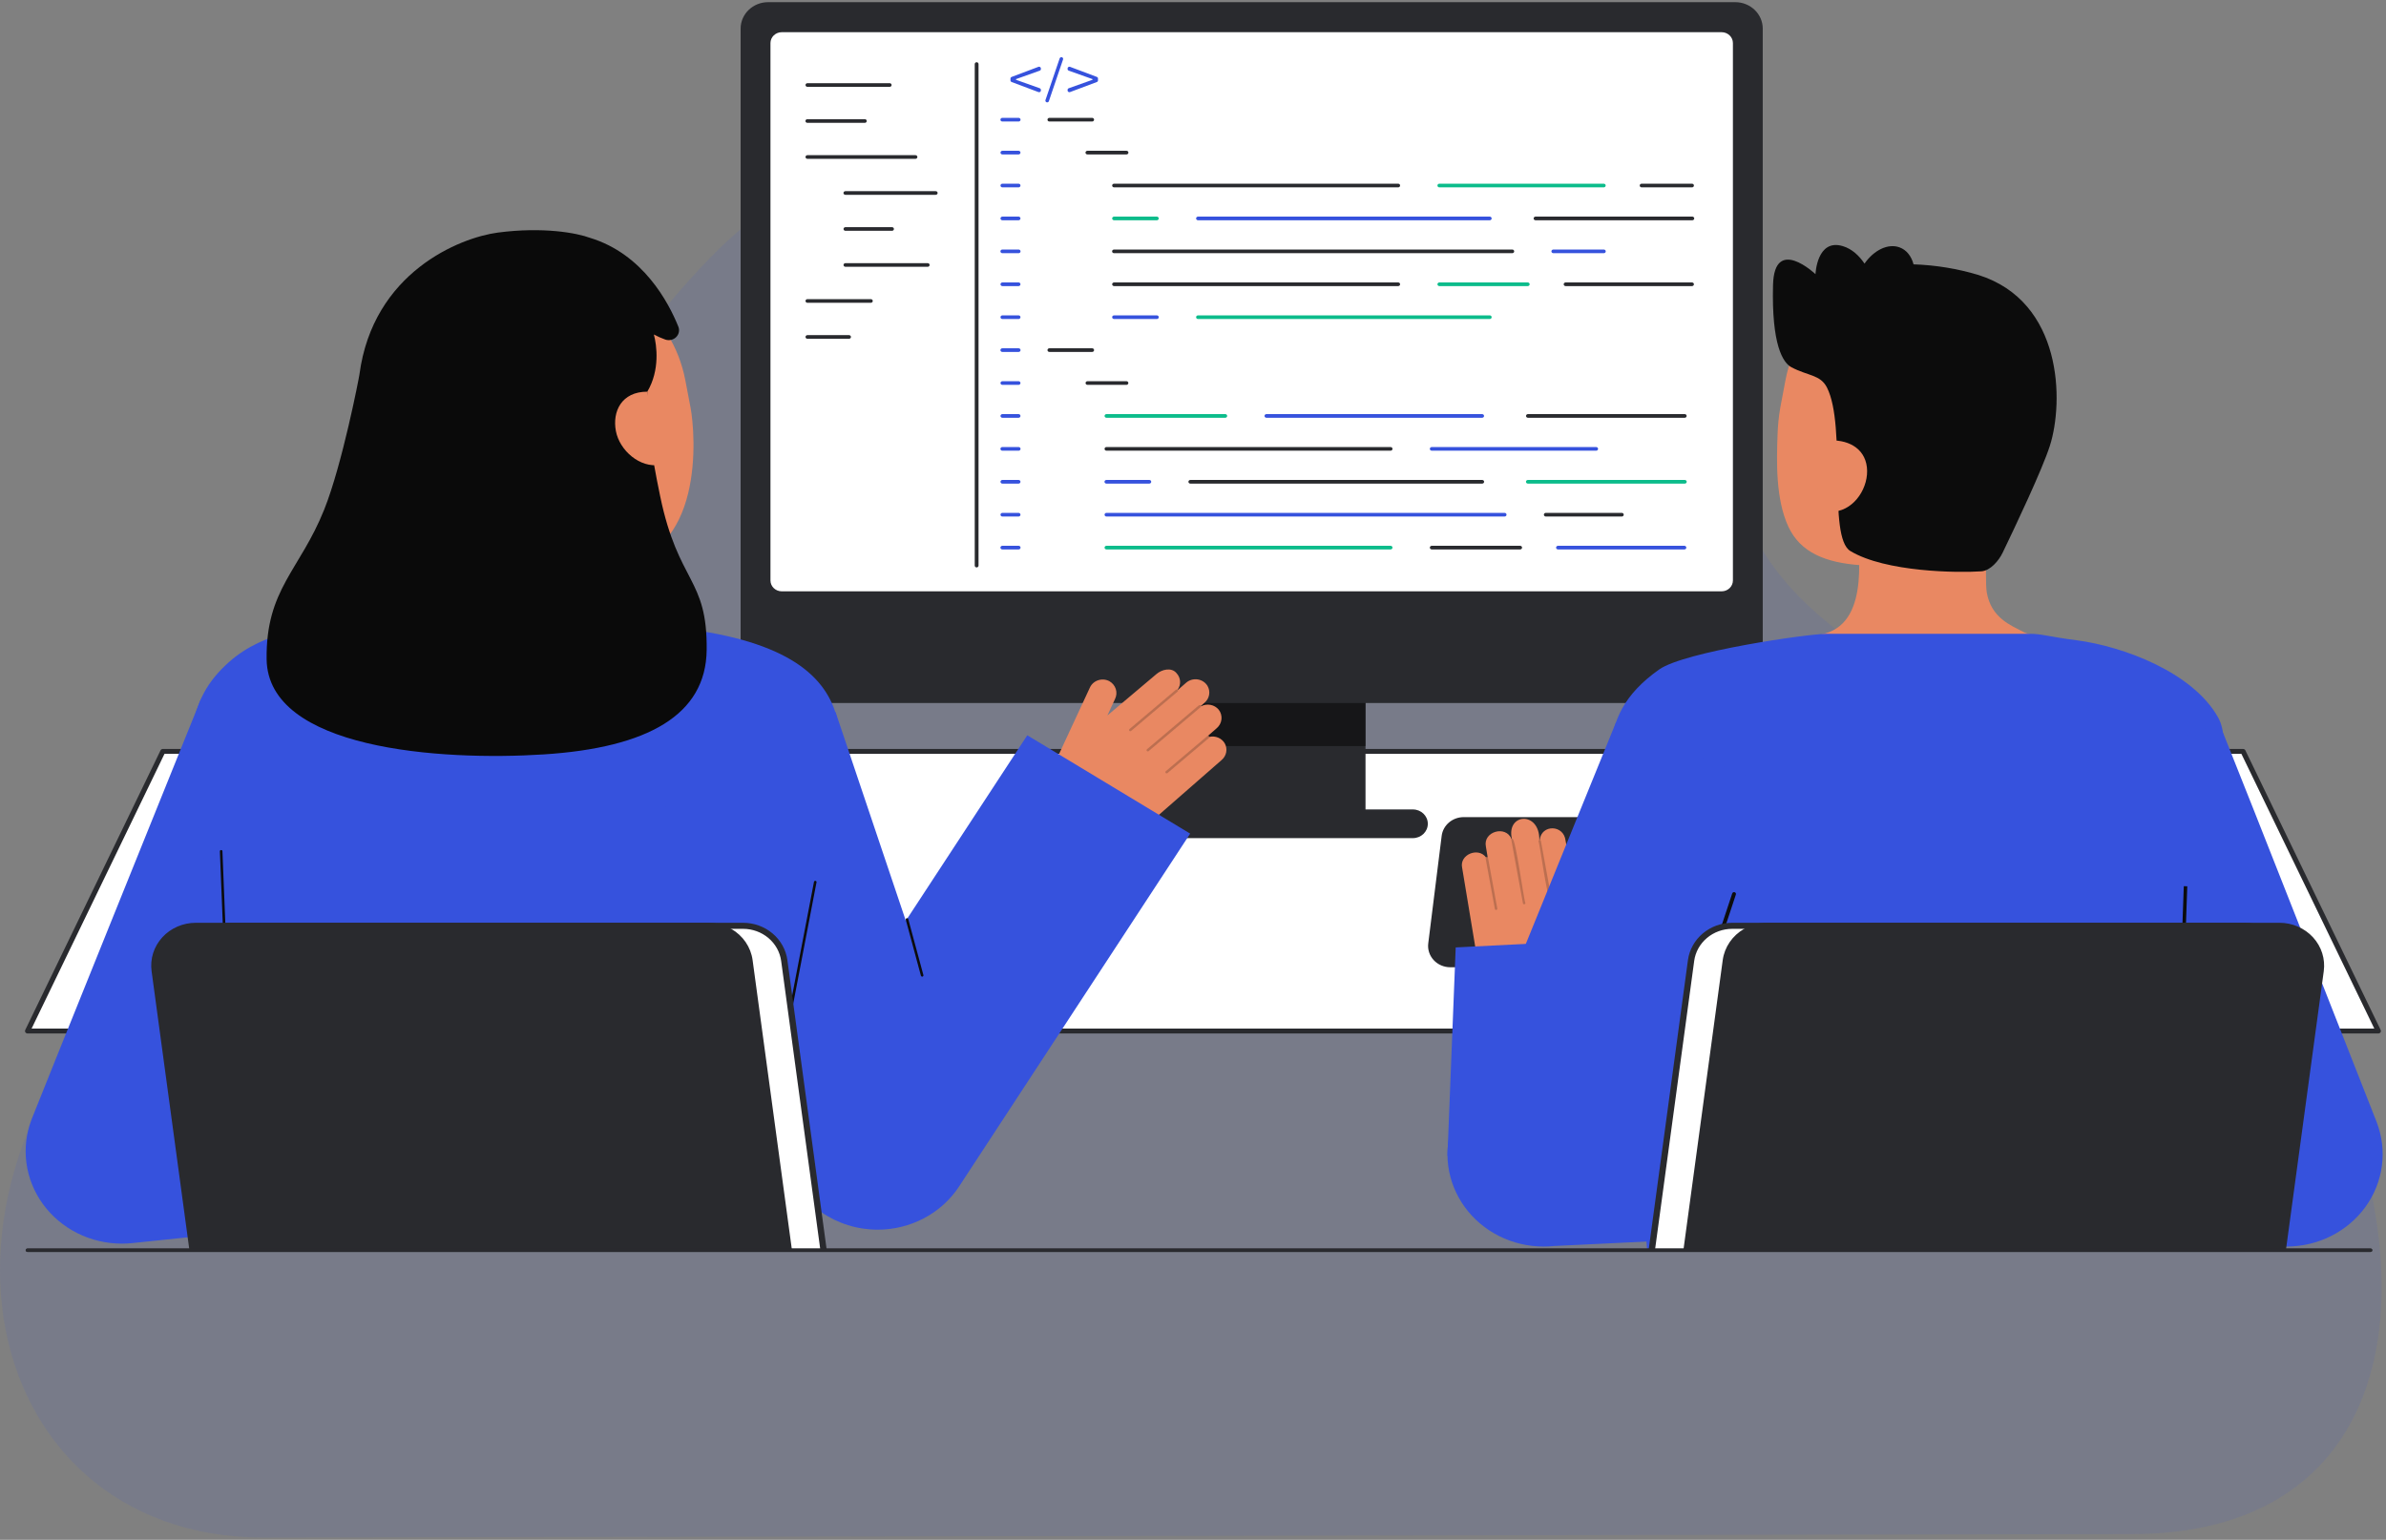 <svg width="457" height="295" viewBox="0 0 457 295" fill="none" xmlns="http://www.w3.org/2000/svg">
<rect x="0" y="0" width="457" height="295" fill="#808080" stroke="none"/>
<path opacity="0.1" d="M408.343 293.905C451.031 293.905 464.036 260.091 451.738 218.681C444.782 195.261 428.699 164.637 402.424 150.778C330.519 112.851 340.21 111.03 322.409 70.662C293.352 4.763 181.619 2.22 135.964 49.442C100.441 86.184 85.24 137.98 36.842 176.143C-21.577 222.209 -5.643 294.573 50.472 294.573L408.343 293.905Z" fill="#3652DD"/>
<path d="M455.531 197.526H5.279L31.192 143.955H429.618L455.531 197.526Z" fill="#292A2E"/>
<path d="M455.531 197.526H5.279L31.192 143.955H429.618L455.531 197.526Z" fill="white"/>
<path d="M455.531 197.997H5.282C5.199 197.997 5.118 197.977 5.045 197.939C4.972 197.901 4.911 197.846 4.867 197.778C4.822 197.711 4.796 197.634 4.791 197.555C4.786 197.476 4.802 197.396 4.837 197.324L30.747 143.754C30.787 143.673 30.85 143.604 30.929 143.556C31.008 143.508 31.099 143.482 31.192 143.482H429.618C429.711 143.482 429.803 143.508 429.881 143.556C429.96 143.604 430.023 143.673 430.063 143.754L455.977 197.324C456.012 197.396 456.028 197.475 456.023 197.554C456.018 197.633 455.992 197.71 455.948 197.777C455.904 197.844 455.843 197.9 455.771 197.938C455.699 197.976 455.617 197.997 455.535 197.997H455.531ZM6.053 197.053H454.757L429.306 144.426H31.505L6.053 197.053Z" fill="#292A2E"/>
<path d="M261.542 126.019H217.938V157.678H261.542V126.019Z" fill="#292A2E"/>
<path opacity="0.64" d="M261.542 126.019H217.938V142.932H261.542V126.019Z" fill="#0C0C0C"/>
<path d="M332.35 0.414H147.131C144.218 0.414 141.856 2.682 141.856 5.48V129.626C141.856 132.424 144.218 134.692 147.131 134.692H332.35C335.263 134.692 337.625 132.424 337.625 129.626V5.48C337.625 2.682 335.263 0.414 332.35 0.414Z" fill="#292A2E"/>
<path d="M329.746 6.168H149.736C148.54 6.168 147.57 7.099 147.57 8.248V111.209C147.57 112.358 148.54 113.289 149.736 113.289H329.746C330.942 113.289 331.911 112.358 331.911 111.209V8.248C331.911 7.099 330.942 6.168 329.746 6.168Z" fill="white"/>
<path d="M270.614 155.076H208.867C207.287 155.076 206.005 156.306 206.005 157.824C206.005 159.341 207.287 160.572 208.867 160.572H270.614C272.194 160.572 273.475 159.341 273.475 157.824C273.475 156.306 272.194 155.076 270.614 155.076Z" fill="#292A2E"/>
<path d="M209.201 23.279H201.003C200.955 23.281 200.906 23.273 200.86 23.256C200.814 23.24 200.773 23.214 200.737 23.181C200.702 23.149 200.674 23.11 200.655 23.067C200.636 23.023 200.626 22.977 200.626 22.93C200.626 22.883 200.636 22.836 200.655 22.793C200.674 22.75 200.702 22.711 200.737 22.678C200.773 22.645 200.814 22.62 200.86 22.603C200.906 22.586 200.955 22.579 201.003 22.58H209.201C209.295 22.584 209.385 22.622 209.45 22.687C209.515 22.752 209.552 22.839 209.552 22.93C209.552 23.02 209.515 23.107 209.45 23.172C209.385 23.238 209.295 23.276 209.201 23.279Z" fill="#292A2E"/>
<path d="M195.091 23.279H191.99C191.941 23.281 191.892 23.273 191.846 23.256C191.801 23.24 191.759 23.214 191.724 23.181C191.688 23.149 191.66 23.11 191.641 23.067C191.622 23.023 191.612 22.977 191.612 22.93C191.612 22.883 191.622 22.836 191.641 22.793C191.66 22.75 191.688 22.711 191.724 22.678C191.759 22.645 191.801 22.62 191.846 22.603C191.892 22.586 191.941 22.579 191.99 22.58H195.091C195.14 22.579 195.189 22.586 195.235 22.603C195.281 22.62 195.322 22.645 195.358 22.678C195.393 22.711 195.421 22.75 195.44 22.793C195.459 22.836 195.469 22.883 195.469 22.93C195.469 22.977 195.459 23.023 195.44 23.067C195.421 23.11 195.393 23.149 195.358 23.181C195.322 23.214 195.281 23.24 195.235 23.256C195.189 23.273 195.14 23.281 195.091 23.279Z" fill="#3652DD"/>
<path d="M195.092 29.586H191.99C191.893 29.586 191.801 29.549 191.733 29.483C191.664 29.418 191.626 29.329 191.626 29.236C191.626 29.143 191.664 29.055 191.733 28.989C191.801 28.923 191.893 28.887 191.99 28.887H195.092C195.188 28.887 195.281 28.923 195.349 28.989C195.418 29.055 195.456 29.143 195.456 29.236C195.456 29.329 195.418 29.418 195.349 29.483C195.281 29.549 195.188 29.586 195.092 29.586Z" fill="#3652DD"/>
<path d="M195.092 35.892H191.99C191.893 35.892 191.801 35.856 191.733 35.79C191.664 35.724 191.626 35.636 191.626 35.543C191.626 35.45 191.664 35.361 191.733 35.295C191.801 35.23 191.893 35.193 191.99 35.193H195.092C195.188 35.193 195.281 35.23 195.349 35.295C195.418 35.361 195.456 35.45 195.456 35.543C195.456 35.636 195.418 35.724 195.349 35.79C195.281 35.856 195.188 35.892 195.092 35.892Z" fill="#3652DD"/>
<path d="M195.092 42.199H191.99C191.893 42.199 191.801 42.162 191.733 42.097C191.664 42.031 191.626 41.942 191.626 41.849C191.626 41.757 191.664 41.668 191.733 41.602C191.801 41.537 191.893 41.5 191.99 41.5H195.092C195.188 41.5 195.281 41.537 195.349 41.602C195.418 41.668 195.456 41.757 195.456 41.849C195.456 41.942 195.418 42.031 195.349 42.097C195.281 42.162 195.188 42.199 195.092 42.199Z" fill="#3652DD"/>
<path d="M195.091 48.505H191.99C191.941 48.507 191.892 48.499 191.846 48.482C191.801 48.465 191.759 48.44 191.724 48.407C191.688 48.375 191.66 48.336 191.641 48.292C191.622 48.249 191.612 48.203 191.612 48.156C191.612 48.109 191.622 48.062 191.641 48.019C191.66 47.975 191.688 47.936 191.724 47.904C191.759 47.871 191.801 47.846 191.846 47.829C191.892 47.812 191.941 47.804 191.99 47.806H195.091C195.14 47.804 195.189 47.812 195.235 47.829C195.281 47.846 195.322 47.871 195.358 47.904C195.393 47.936 195.421 47.975 195.44 48.019C195.459 48.062 195.469 48.109 195.469 48.156C195.469 48.203 195.459 48.249 195.44 48.292C195.421 48.336 195.393 48.375 195.358 48.407C195.322 48.44 195.281 48.465 195.235 48.482C195.189 48.499 195.14 48.507 195.091 48.505Z" fill="#3652DD"/>
<path d="M195.092 54.81H191.99C191.893 54.81 191.801 54.773 191.733 54.708C191.664 54.642 191.626 54.553 191.626 54.46C191.626 54.367 191.664 54.279 191.733 54.213C191.801 54.147 191.893 54.111 191.99 54.111H195.092C195.188 54.111 195.281 54.147 195.349 54.213C195.418 54.279 195.456 54.367 195.456 54.46C195.456 54.553 195.418 54.642 195.349 54.708C195.281 54.773 195.188 54.81 195.092 54.81Z" fill="#3652DD"/>
<path d="M195.092 61.119H191.99C191.893 61.119 191.801 61.082 191.733 61.016C191.664 60.951 191.626 60.862 191.626 60.769C191.626 60.676 191.664 60.587 191.733 60.522C191.801 60.456 191.893 60.419 191.99 60.419H195.092C195.188 60.419 195.281 60.456 195.349 60.522C195.418 60.587 195.456 60.676 195.456 60.769C195.456 60.862 195.418 60.951 195.349 61.016C195.281 61.082 195.188 61.119 195.092 61.119Z" fill="#3652DD"/>
<path d="M195.091 67.425H191.99C191.941 67.426 191.892 67.419 191.846 67.402C191.801 67.385 191.759 67.36 191.724 67.327C191.688 67.294 191.66 67.255 191.641 67.212C191.622 67.169 191.612 67.122 191.612 67.075C191.612 67.028 191.622 66.982 191.641 66.939C191.66 66.895 191.688 66.856 191.724 66.823C191.759 66.791 191.801 66.765 191.846 66.749C191.892 66.732 191.941 66.724 191.99 66.726H195.091C195.14 66.724 195.189 66.732 195.235 66.749C195.281 66.765 195.322 66.791 195.358 66.823C195.393 66.856 195.421 66.895 195.44 66.939C195.459 66.982 195.469 67.028 195.469 67.075C195.469 67.122 195.459 67.169 195.44 67.212C195.421 67.255 195.393 67.294 195.358 67.327C195.322 67.36 195.281 67.385 195.235 67.402C195.189 67.419 195.14 67.426 195.091 67.425Z" fill="#3652DD"/>
<path d="M195.092 73.732H191.99C191.893 73.732 191.801 73.695 191.733 73.63C191.664 73.564 191.626 73.475 191.626 73.382C191.626 73.29 191.664 73.201 191.733 73.135C191.801 73.07 191.893 73.033 191.99 73.033H195.092C195.188 73.033 195.281 73.07 195.349 73.135C195.418 73.201 195.456 73.29 195.456 73.382C195.456 73.475 195.418 73.564 195.349 73.63C195.281 73.695 195.188 73.732 195.092 73.732Z" fill="#3652DD"/>
<path d="M195.092 80.038H191.99C191.893 80.038 191.801 80.001 191.733 79.935C191.664 79.87 191.626 79.781 191.626 79.688C191.626 79.595 191.664 79.506 191.733 79.441C191.801 79.375 191.893 79.338 191.99 79.338H195.092C195.188 79.338 195.281 79.375 195.349 79.441C195.418 79.506 195.456 79.595 195.456 79.688C195.456 79.781 195.418 79.87 195.349 79.935C195.281 80.001 195.188 80.038 195.092 80.038Z" fill="#3652DD"/>
<path d="M195.091 86.344H191.99C191.941 86.346 191.892 86.338 191.846 86.322C191.801 86.305 191.759 86.279 191.724 86.247C191.688 86.214 191.66 86.175 191.641 86.132C191.622 86.088 191.612 86.042 191.612 85.995C191.612 85.948 191.622 85.901 191.641 85.858C191.66 85.815 191.688 85.776 191.724 85.743C191.759 85.711 191.801 85.685 191.846 85.668C191.892 85.651 191.941 85.644 191.99 85.645H195.091C195.14 85.644 195.189 85.651 195.235 85.668C195.281 85.685 195.322 85.711 195.358 85.743C195.393 85.776 195.421 85.815 195.44 85.858C195.459 85.901 195.469 85.948 195.469 85.995C195.469 86.042 195.459 86.088 195.44 86.132C195.421 86.175 195.393 86.214 195.358 86.247C195.322 86.279 195.281 86.305 195.235 86.322C195.189 86.338 195.14 86.346 195.091 86.344Z" fill="#3652DD"/>
<path d="M195.092 92.651H191.99C191.893 92.651 191.801 92.614 191.733 92.548C191.664 92.483 191.626 92.394 191.626 92.301C191.626 92.208 191.664 92.119 191.733 92.054C191.801 91.988 191.893 91.951 191.99 91.951H195.092C195.188 91.951 195.281 91.988 195.349 92.054C195.418 92.119 195.456 92.208 195.456 92.301C195.456 92.394 195.418 92.483 195.349 92.548C195.281 92.614 195.188 92.651 195.092 92.651Z" fill="#3652DD"/>
<path d="M195.092 98.957H191.99C191.893 98.957 191.801 98.921 191.733 98.855C191.664 98.789 191.626 98.701 191.626 98.608C191.626 98.515 191.664 98.426 191.733 98.361C191.801 98.295 191.893 98.258 191.99 98.258H195.092C195.188 98.258 195.281 98.295 195.349 98.361C195.418 98.426 195.456 98.515 195.456 98.608C195.456 98.701 195.418 98.789 195.349 98.855C195.281 98.921 195.188 98.957 195.092 98.957Z" fill="#3652DD"/>
<path d="M195.091 105.263H191.99C191.941 105.265 191.892 105.257 191.846 105.24C191.801 105.224 191.759 105.198 191.724 105.166C191.688 105.133 191.66 105.094 191.641 105.051C191.622 105.007 191.612 104.961 191.612 104.914C191.612 104.867 191.622 104.82 191.641 104.777C191.66 104.734 191.688 104.695 191.724 104.662C191.759 104.63 191.801 104.604 191.846 104.587C191.892 104.57 191.941 104.563 191.99 104.564H195.091C195.14 104.563 195.189 104.57 195.235 104.587C195.281 104.604 195.322 104.63 195.358 104.662C195.393 104.695 195.421 104.734 195.44 104.777C195.459 104.82 195.469 104.867 195.469 104.914C195.469 104.961 195.459 105.007 195.44 105.051C195.421 105.094 195.393 105.133 195.358 105.166C195.322 105.198 195.281 105.224 195.235 105.24C195.189 105.257 195.14 105.265 195.091 105.263Z" fill="#3652DD"/>
<path d="M215.753 29.586H208.285C208.236 29.587 208.187 29.58 208.141 29.563C208.096 29.546 208.054 29.521 208.019 29.488C207.983 29.456 207.955 29.416 207.936 29.373C207.917 29.33 207.907 29.283 207.907 29.236C207.907 29.189 207.917 29.143 207.936 29.1C207.955 29.056 207.983 29.017 208.019 28.985C208.054 28.952 208.096 28.927 208.141 28.91C208.187 28.893 208.236 28.885 208.285 28.887H215.753C215.802 28.885 215.851 28.893 215.896 28.91C215.942 28.927 215.984 28.952 216.019 28.985C216.054 29.017 216.082 29.056 216.101 29.1C216.12 29.143 216.13 29.189 216.13 29.236C216.13 29.283 216.12 29.33 216.101 29.373C216.082 29.416 216.054 29.456 216.019 29.488C215.984 29.521 215.942 29.546 215.896 29.563C215.851 29.58 215.802 29.587 215.753 29.586Z" fill="#292A2E"/>
<path d="M209.201 67.424H201.003C200.955 67.426 200.906 67.418 200.86 67.402C200.814 67.385 200.773 67.359 200.737 67.327C200.702 67.294 200.674 67.255 200.655 67.212C200.636 67.168 200.626 67.122 200.626 67.075C200.626 67.028 200.636 66.981 200.655 66.938C200.674 66.895 200.702 66.856 200.737 66.823C200.773 66.791 200.814 66.765 200.86 66.748C200.906 66.732 200.955 66.724 201.003 66.726H209.201C209.295 66.729 209.385 66.767 209.45 66.832C209.515 66.897 209.552 66.984 209.552 67.075C209.552 67.165 209.515 67.252 209.45 67.318C209.385 67.383 209.295 67.421 209.201 67.424Z" fill="#292A2E"/>
<path d="M215.753 73.732H208.285C208.188 73.732 208.096 73.695 208.028 73.629C207.959 73.564 207.921 73.475 207.921 73.382C207.921 73.289 207.959 73.201 208.028 73.135C208.096 73.069 208.188 73.032 208.285 73.032H215.753C215.85 73.032 215.942 73.069 216.011 73.135C216.079 73.201 216.117 73.289 216.117 73.382C216.117 73.475 216.079 73.564 216.011 73.629C215.942 73.695 215.85 73.732 215.753 73.732Z" fill="#292A2E"/>
<path d="M267.803 35.892H213.379C213.283 35.892 213.19 35.855 213.122 35.79C213.053 35.724 213.015 35.635 213.015 35.542C213.015 35.45 213.053 35.361 213.122 35.295C213.19 35.23 213.283 35.193 213.379 35.193H267.803C267.899 35.193 267.992 35.23 268.06 35.295C268.128 35.361 268.167 35.45 268.167 35.542C268.167 35.635 268.128 35.724 268.06 35.79C267.992 35.855 267.899 35.892 267.803 35.892Z" fill="#292A2E"/>
<path d="M307.177 35.892H275.682C275.586 35.892 275.493 35.855 275.425 35.79C275.357 35.724 275.318 35.635 275.318 35.542C275.318 35.45 275.357 35.361 275.425 35.295C275.493 35.23 275.586 35.193 275.682 35.193H307.177C307.273 35.193 307.366 35.23 307.434 35.295C307.502 35.361 307.541 35.45 307.541 35.542C307.541 35.635 307.502 35.724 307.434 35.79C307.366 35.855 307.273 35.892 307.177 35.892Z" fill="#0CBC8B"/>
<path d="M324.078 35.892H314.426C314.329 35.892 314.236 35.855 314.168 35.79C314.1 35.724 314.062 35.635 314.062 35.542C314.062 35.45 314.1 35.361 314.168 35.295C314.236 35.23 314.329 35.193 314.426 35.193H324.079C324.175 35.193 324.268 35.23 324.336 35.295C324.404 35.361 324.443 35.45 324.443 35.542C324.443 35.635 324.404 35.724 324.336 35.79C324.268 35.855 324.175 35.892 324.079 35.892H324.078Z" fill="#292A2E"/>
<path d="M289.642 48.505H213.379C213.33 48.507 213.282 48.499 213.236 48.482C213.19 48.465 213.149 48.44 213.113 48.407C213.078 48.374 213.05 48.335 213.031 48.292C213.012 48.249 213.002 48.202 213.002 48.155C213.002 48.108 213.012 48.062 213.031 48.019C213.05 47.975 213.078 47.936 213.113 47.904C213.149 47.871 213.19 47.846 213.236 47.829C213.282 47.812 213.33 47.804 213.379 47.806H289.642C289.691 47.804 289.739 47.812 289.785 47.829C289.831 47.846 289.873 47.871 289.908 47.904C289.943 47.936 289.971 47.975 289.99 48.019C290.009 48.062 290.019 48.108 290.019 48.155C290.019 48.202 290.009 48.249 289.99 48.292C289.971 48.335 289.943 48.374 289.908 48.407C289.873 48.44 289.831 48.465 289.785 48.482C289.739 48.499 289.691 48.507 289.642 48.505Z" fill="#292A2E"/>
<path d="M307.177 48.505H297.524C297.476 48.507 297.427 48.499 297.381 48.482C297.335 48.465 297.294 48.44 297.258 48.407C297.223 48.374 297.195 48.335 297.176 48.292C297.157 48.249 297.147 48.202 297.147 48.155C297.147 48.108 297.157 48.062 297.176 48.019C297.195 47.975 297.223 47.936 297.258 47.904C297.294 47.871 297.335 47.846 297.381 47.829C297.427 47.812 297.476 47.804 297.524 47.806H307.178C307.227 47.804 307.276 47.812 307.321 47.829C307.367 47.846 307.409 47.871 307.444 47.904C307.479 47.936 307.507 47.975 307.526 48.019C307.546 48.062 307.555 48.108 307.555 48.155C307.555 48.202 307.546 48.249 307.526 48.292C307.507 48.335 307.479 48.374 307.444 48.407C307.409 48.44 307.367 48.465 307.321 48.482C307.276 48.499 307.227 48.507 307.178 48.505H307.177Z" fill="#3652DD"/>
<path d="M221.577 42.199H213.379C213.283 42.199 213.19 42.162 213.122 42.096C213.053 42.031 213.015 41.942 213.015 41.849C213.015 41.756 213.053 41.667 213.122 41.602C213.19 41.536 213.283 41.499 213.379 41.499H221.577C221.674 41.499 221.766 41.536 221.834 41.602C221.903 41.667 221.941 41.756 221.941 41.849C221.941 41.942 221.903 42.031 221.834 42.096C221.766 42.162 221.674 42.199 221.577 42.199Z" fill="#0CBC8B"/>
<path d="M285.339 42.199H229.458C229.361 42.199 229.269 42.162 229.2 42.096C229.132 42.031 229.094 41.942 229.094 41.849C229.094 41.756 229.132 41.667 229.2 41.602C229.269 41.536 229.361 41.499 229.458 41.499H285.339C285.436 41.499 285.528 41.536 285.596 41.602C285.665 41.667 285.703 41.756 285.703 41.849C285.703 41.942 285.665 42.031 285.596 42.096C285.528 42.162 285.436 42.199 285.339 42.199Z" fill="#3652DD"/>
<path d="M324.141 42.199H294.104C294.008 42.199 293.915 42.162 293.847 42.096C293.779 42.031 293.74 41.942 293.74 41.849C293.74 41.756 293.779 41.667 293.847 41.602C293.915 41.536 294.008 41.499 294.104 41.499H324.141C324.238 41.499 324.33 41.536 324.399 41.602C324.467 41.667 324.505 41.756 324.505 41.849C324.505 41.942 324.467 42.031 324.399 42.096C324.33 42.162 324.238 42.199 324.141 42.199Z" fill="#292A2E"/>
<path d="M267.803 54.81H213.379C213.283 54.81 213.19 54.773 213.122 54.707C213.053 54.642 213.015 54.553 213.015 54.46C213.015 54.367 213.053 54.278 213.122 54.213C213.19 54.147 213.283 54.11 213.379 54.11H267.803C267.899 54.11 267.992 54.147 268.06 54.213C268.128 54.278 268.167 54.367 268.167 54.46C268.167 54.553 268.128 54.642 268.06 54.707C267.992 54.773 267.899 54.81 267.803 54.81Z" fill="#292A2E"/>
<path d="M292.618 54.81H275.684C275.587 54.81 275.495 54.773 275.426 54.707C275.358 54.642 275.32 54.553 275.32 54.46C275.32 54.367 275.358 54.278 275.426 54.213C275.495 54.147 275.587 54.11 275.684 54.11H292.618C292.714 54.11 292.807 54.147 292.875 54.213C292.943 54.278 292.982 54.367 292.982 54.46C292.982 54.553 292.943 54.642 292.875 54.707C292.807 54.773 292.714 54.81 292.618 54.81Z" fill="#0CBC8B"/>
<path d="M324.078 54.81H299.865C299.769 54.81 299.676 54.773 299.608 54.707C299.539 54.642 299.501 54.553 299.501 54.46C299.501 54.367 299.539 54.278 299.608 54.213C299.676 54.147 299.769 54.11 299.865 54.11H324.078C324.175 54.11 324.267 54.147 324.336 54.213C324.404 54.278 324.442 54.367 324.442 54.46C324.442 54.553 324.404 54.642 324.336 54.707C324.267 54.773 324.175 54.81 324.078 54.81Z" fill="#292A2E"/>
<path d="M221.577 61.118H213.379C213.283 61.118 213.19 61.081 213.122 61.016C213.053 60.95 213.015 60.861 213.015 60.768C213.015 60.676 213.053 60.587 213.122 60.521C213.19 60.456 213.283 60.419 213.379 60.419H221.577C221.674 60.419 221.766 60.456 221.834 60.521C221.903 60.587 221.941 60.676 221.941 60.768C221.941 60.861 221.903 60.95 221.834 61.016C221.766 61.081 221.674 61.118 221.577 61.118Z" fill="#3652DD"/>
<path d="M285.339 61.118H229.458C229.361 61.118 229.269 61.081 229.2 61.016C229.132 60.95 229.094 60.861 229.094 60.768C229.094 60.676 229.132 60.587 229.2 60.521C229.269 60.456 229.361 60.419 229.458 60.419H285.339C285.436 60.419 285.528 60.456 285.596 60.521C285.665 60.587 285.703 60.676 285.703 60.768C285.703 60.861 285.665 60.95 285.596 61.016C285.528 61.081 285.436 61.118 285.339 61.118Z" fill="#0CBC8B"/>
<path d="M266.347 86.344H211.924C211.827 86.344 211.734 86.308 211.666 86.242C211.598 86.176 211.56 86.087 211.56 85.995C211.56 85.902 211.598 85.813 211.666 85.747C211.734 85.682 211.827 85.645 211.924 85.645H266.347C266.443 85.645 266.536 85.682 266.604 85.747C266.672 85.813 266.711 85.902 266.711 85.995C266.711 86.087 266.672 86.176 266.604 86.242C266.536 86.308 266.443 86.344 266.347 86.344Z" fill="#292A2E"/>
<path d="M305.721 86.344H274.227C274.13 86.344 274.038 86.308 273.969 86.242C273.901 86.176 273.863 86.087 273.863 85.995C273.863 85.902 273.901 85.813 273.969 85.747C274.038 85.682 274.13 85.645 274.227 85.645H305.721C305.818 85.645 305.91 85.682 305.978 85.747C306.047 85.813 306.085 85.902 306.085 85.995C306.085 86.087 306.047 86.176 305.978 86.242C305.91 86.308 305.818 86.344 305.721 86.344Z" fill="#3652DD"/>
<path d="M234.683 80.037H211.924C211.827 80.037 211.734 80.001 211.666 79.935C211.598 79.87 211.56 79.781 211.56 79.688C211.56 79.595 211.598 79.506 211.666 79.441C211.734 79.375 211.827 79.338 211.924 79.338H234.683C234.78 79.338 234.873 79.375 234.941 79.441C235.009 79.506 235.047 79.595 235.047 79.688C235.047 79.781 235.009 79.87 234.941 79.935C234.873 80.001 234.78 80.037 234.683 80.037Z" fill="#0CBC8B"/>
<path d="M283.882 80.037H242.561C242.464 80.037 242.372 80.001 242.303 79.935C242.235 79.87 242.197 79.781 242.197 79.688C242.197 79.595 242.235 79.506 242.303 79.441C242.372 79.375 242.464 79.338 242.561 79.338H283.882C283.978 79.338 284.071 79.375 284.139 79.441C284.207 79.506 284.246 79.595 284.246 79.688C284.246 79.781 284.207 79.87 284.139 79.935C284.071 80.001 283.978 80.037 283.882 80.037Z" fill="#3652DD"/>
<path d="M322.686 80.037H292.649C292.552 80.037 292.46 80.001 292.391 79.935C292.323 79.87 292.285 79.781 292.285 79.688C292.285 79.595 292.323 79.506 292.391 79.441C292.46 79.375 292.552 79.338 292.649 79.338H322.686C322.782 79.338 322.875 79.375 322.943 79.441C323.011 79.506 323.05 79.595 323.05 79.688C323.05 79.781 323.011 79.87 322.943 79.935C322.875 80.001 322.782 80.037 322.686 80.037Z" fill="#292A2E"/>
<path d="M288.186 98.957H211.924C211.827 98.957 211.734 98.92 211.666 98.854C211.598 98.789 211.56 98.7 211.56 98.607C211.56 98.514 211.598 98.425 211.666 98.36C211.734 98.294 211.827 98.257 211.924 98.257H288.186C288.283 98.257 288.375 98.294 288.444 98.36C288.512 98.425 288.55 98.514 288.55 98.607C288.55 98.7 288.512 98.789 288.444 98.854C288.375 98.92 288.283 98.957 288.186 98.957Z" fill="#3652DD"/>
<path d="M310.635 98.957H296.068C295.971 98.957 295.879 98.92 295.81 98.854C295.742 98.789 295.704 98.7 295.704 98.607C295.704 98.514 295.742 98.425 295.81 98.36C295.879 98.294 295.971 98.257 296.068 98.257H310.635C310.731 98.257 310.824 98.294 310.892 98.36C310.96 98.425 310.999 98.514 310.999 98.607C310.999 98.7 310.96 98.789 310.892 98.854C310.824 98.92 310.731 98.957 310.635 98.957Z" fill="#292A2E"/>
<path d="M220.121 92.65H211.923C211.874 92.652 211.826 92.644 211.78 92.627C211.734 92.611 211.693 92.585 211.657 92.553C211.622 92.52 211.594 92.481 211.575 92.438C211.556 92.394 211.546 92.348 211.546 92.301C211.546 92.254 211.556 92.207 211.575 92.164C211.594 92.121 211.622 92.082 211.657 92.049C211.693 92.016 211.734 91.991 211.78 91.974C211.826 91.957 211.874 91.95 211.923 91.951H220.121C220.17 91.95 220.218 91.957 220.264 91.974C220.31 91.991 220.351 92.016 220.387 92.049C220.422 92.082 220.45 92.121 220.469 92.164C220.488 92.207 220.498 92.254 220.498 92.301C220.498 92.348 220.488 92.394 220.469 92.438C220.45 92.481 220.422 92.52 220.387 92.553C220.351 92.585 220.31 92.611 220.264 92.627C220.218 92.644 220.17 92.652 220.121 92.65Z" fill="#3652DD"/>
<path d="M283.881 92.65H228.001C227.952 92.652 227.903 92.644 227.858 92.627C227.812 92.611 227.77 92.585 227.735 92.553C227.7 92.52 227.672 92.481 227.653 92.438C227.633 92.394 227.624 92.348 227.624 92.301C227.624 92.254 227.633 92.207 227.653 92.164C227.672 92.121 227.7 92.082 227.735 92.049C227.77 92.016 227.812 91.991 227.858 91.974C227.903 91.957 227.952 91.95 228.001 91.951H283.881C283.93 91.95 283.979 91.957 284.025 91.974C284.07 91.991 284.112 92.016 284.147 92.049C284.182 92.082 284.21 92.121 284.23 92.164C284.249 92.207 284.259 92.254 284.259 92.301C284.259 92.348 284.249 92.394 284.23 92.438C284.21 92.481 284.182 92.52 284.147 92.553C284.112 92.585 284.07 92.611 284.025 92.627C283.979 92.644 283.93 92.652 283.881 92.65Z" fill="#292A2E"/>
<path d="M322.685 92.65H292.648C292.6 92.652 292.551 92.644 292.505 92.627C292.459 92.611 292.418 92.585 292.382 92.553C292.347 92.52 292.319 92.481 292.3 92.438C292.281 92.394 292.271 92.348 292.271 92.301C292.271 92.254 292.281 92.207 292.3 92.164C292.319 92.121 292.347 92.082 292.382 92.049C292.418 92.016 292.459 91.991 292.505 91.974C292.551 91.957 292.6 91.95 292.648 91.951H322.685C322.734 91.95 322.783 91.957 322.829 91.974C322.874 91.991 322.916 92.016 322.951 92.049C322.987 92.082 323.015 92.121 323.034 92.164C323.053 92.207 323.063 92.254 323.063 92.301C323.063 92.348 323.053 92.394 323.034 92.438C323.015 92.481 322.987 92.52 322.951 92.553C322.916 92.585 322.874 92.611 322.829 92.627C322.783 92.644 322.734 92.652 322.685 92.65Z" fill="#0CBC8B"/>
<path d="M266.347 105.263H211.924C211.827 105.263 211.734 105.226 211.666 105.161C211.598 105.095 211.56 105.006 211.56 104.914C211.56 104.821 211.598 104.732 211.666 104.666C211.734 104.601 211.827 104.564 211.924 104.564H266.347C266.443 104.564 266.536 104.601 266.604 104.666C266.672 104.732 266.711 104.821 266.711 104.914C266.711 105.006 266.672 105.095 266.604 105.161C266.536 105.226 266.443 105.263 266.347 105.263Z" fill="#0CBC8B"/>
<path d="M291.161 105.263H274.228C274.131 105.263 274.039 105.226 273.97 105.161C273.902 105.095 273.864 105.006 273.864 104.914C273.864 104.821 273.902 104.732 273.97 104.666C274.039 104.601 274.131 104.564 274.228 104.564H291.161C291.258 104.564 291.351 104.601 291.419 104.666C291.487 104.732 291.526 104.821 291.526 104.914C291.526 105.006 291.487 105.095 291.419 105.161C291.351 105.226 291.258 105.263 291.161 105.263Z" fill="#292A2E"/>
<path d="M322.622 105.263H298.408C298.312 105.263 298.219 105.226 298.151 105.161C298.083 105.095 298.044 105.006 298.044 104.914C298.044 104.821 298.083 104.732 298.151 104.666C298.219 104.601 298.312 104.564 298.408 104.564H322.622C322.718 104.564 322.811 104.601 322.879 104.666C322.947 104.732 322.986 104.821 322.986 104.914C322.986 105.006 322.947 105.095 322.879 105.161C322.811 105.226 322.718 105.263 322.622 105.263H322.622Z" fill="#3652DD"/>
<path d="M187.059 108.708C187.011 108.708 186.964 108.699 186.92 108.682C186.875 108.664 186.835 108.639 186.801 108.606C186.768 108.574 186.741 108.535 186.723 108.493C186.704 108.451 186.695 108.405 186.695 108.359V12.271C186.695 12.179 186.733 12.09 186.801 12.024C186.87 11.959 186.962 11.922 187.059 11.922C187.155 11.922 187.248 11.959 187.316 12.024C187.385 12.09 187.423 12.179 187.423 12.271V108.359C187.423 108.405 187.414 108.451 187.395 108.493C187.377 108.535 187.35 108.574 187.316 108.606C187.282 108.639 187.242 108.664 187.198 108.682C187.154 108.699 187.107 108.708 187.059 108.708Z" fill="#292A2E"/>
<path d="M170.411 16.637H154.646C154.55 16.637 154.457 16.601 154.389 16.535C154.321 16.469 154.282 16.38 154.282 16.288C154.282 16.195 154.321 16.106 154.389 16.04C154.457 15.975 154.55 15.938 154.646 15.938H170.409C170.506 15.938 170.598 15.975 170.667 16.04C170.735 16.106 170.773 16.195 170.773 16.288C170.773 16.38 170.735 16.469 170.667 16.535C170.598 16.601 170.506 16.637 170.409 16.637H170.411Z" fill="#292A2E"/>
<path d="M165.663 23.533H154.646C154.597 23.535 154.548 23.527 154.503 23.51C154.457 23.493 154.415 23.468 154.38 23.435C154.345 23.402 154.317 23.363 154.298 23.32C154.278 23.277 154.269 23.23 154.269 23.183C154.269 23.136 154.278 23.09 154.298 23.047C154.317 23.003 154.345 22.964 154.38 22.932C154.415 22.899 154.457 22.874 154.503 22.857C154.548 22.84 154.597 22.832 154.646 22.834H165.661C165.755 22.837 165.844 22.876 165.909 22.941C165.975 23.006 166.011 23.093 166.011 23.183C166.011 23.274 165.975 23.361 165.909 23.426C165.844 23.491 165.755 23.529 165.661 23.533H165.663Z" fill="#292A2E"/>
<path d="M175.348 30.428H154.646C154.55 30.428 154.457 30.391 154.389 30.326C154.321 30.26 154.282 30.171 154.282 30.078C154.282 29.986 154.321 29.897 154.389 29.831C154.457 29.766 154.55 29.729 154.646 29.729H175.346C175.443 29.729 175.536 29.766 175.604 29.831C175.672 29.897 175.711 29.986 175.711 30.078C175.711 30.171 175.672 30.26 175.604 30.326C175.536 30.391 175.443 30.428 175.346 30.428H175.348Z" fill="#292A2E"/>
<path d="M179.21 37.323H161.928C161.879 37.325 161.831 37.317 161.785 37.3C161.739 37.284 161.697 37.258 161.662 37.226C161.627 37.193 161.599 37.154 161.58 37.111C161.561 37.067 161.551 37.021 161.551 36.974C161.551 36.927 161.561 36.88 161.58 36.837C161.599 36.794 161.627 36.755 161.662 36.722C161.697 36.69 161.739 36.664 161.785 36.647C161.831 36.63 161.879 36.623 161.928 36.624H179.21C179.259 36.623 179.307 36.63 179.353 36.647C179.399 36.664 179.44 36.69 179.476 36.722C179.511 36.755 179.539 36.794 179.558 36.837C179.577 36.88 179.587 36.927 179.587 36.974C179.587 37.021 179.577 37.067 179.558 37.111C179.539 37.154 179.511 37.193 179.476 37.226C179.44 37.258 179.399 37.284 179.353 37.3C179.307 37.317 179.259 37.325 179.21 37.323Z" fill="#292A2E"/>
<path d="M170.853 44.219H161.928C161.831 44.219 161.738 44.182 161.67 44.116C161.602 44.051 161.563 43.962 161.563 43.869C161.563 43.776 161.602 43.687 161.67 43.622C161.738 43.556 161.831 43.519 161.928 43.519H170.853C170.95 43.519 171.042 43.556 171.11 43.622C171.179 43.687 171.217 43.776 171.217 43.869C171.217 43.962 171.179 44.051 171.11 44.116C171.042 44.182 170.95 44.219 170.853 44.219Z" fill="#292A2E"/>
<path d="M177.689 51.114H161.928C161.831 51.114 161.738 51.077 161.67 51.012C161.602 50.946 161.563 50.857 161.563 50.764C161.563 50.672 161.602 50.583 161.67 50.517C161.738 50.452 161.831 50.415 161.928 50.415H177.689C177.785 50.415 177.878 50.452 177.946 50.517C178.015 50.583 178.053 50.672 178.053 50.764C178.053 50.857 178.015 50.946 177.946 51.012C177.878 51.077 177.785 51.114 177.689 51.114Z" fill="#292A2E"/>
<path d="M166.802 58.009H154.646C154.55 58.009 154.457 57.972 154.389 57.907C154.321 57.841 154.282 57.752 154.282 57.659C154.282 57.566 154.321 57.478 154.389 57.412C154.457 57.346 154.55 57.31 154.646 57.31H166.8C166.897 57.31 166.989 57.346 167.058 57.412C167.126 57.478 167.164 57.566 167.164 57.659C167.164 57.752 167.126 57.841 167.058 57.907C166.989 57.972 166.897 58.009 166.8 58.009H166.802Z" fill="#292A2E"/>
<path d="M162.624 64.904H154.646C154.55 64.904 154.457 64.868 154.389 64.802C154.321 64.736 154.282 64.647 154.282 64.555C154.282 64.462 154.321 64.373 154.389 64.308C154.457 64.242 154.55 64.205 154.646 64.205H162.622C162.719 64.205 162.811 64.242 162.879 64.308C162.948 64.373 162.986 64.462 162.986 64.555C162.986 64.647 162.948 64.736 162.879 64.802C162.811 64.868 162.719 64.904 162.622 64.904H162.624Z" fill="#292A2E"/>
<path d="M194.596 15.158V15.284L199.147 16.906C199.212 16.932 199.267 16.975 199.306 17.031C199.345 17.087 199.365 17.154 199.365 17.221V17.34C199.366 17.392 199.353 17.445 199.327 17.491C199.301 17.538 199.263 17.577 199.217 17.605C199.171 17.637 199.118 17.656 199.062 17.662C199.006 17.669 198.949 17.661 198.897 17.64L193.758 15.71C193.694 15.686 193.638 15.643 193.599 15.589C193.56 15.534 193.539 15.469 193.539 15.403V15.046C193.539 14.98 193.559 14.915 193.598 14.86C193.637 14.805 193.693 14.763 193.758 14.739L198.897 12.804C198.939 12.79 198.983 12.783 199.028 12.783C199.095 12.784 199.161 12.804 199.217 12.839C199.264 12.869 199.301 12.91 199.327 12.957C199.353 13.005 199.366 13.058 199.365 13.112V13.23C199.366 13.297 199.346 13.363 199.307 13.418C199.268 13.473 199.212 13.515 199.147 13.538L194.596 15.158Z" fill="#3652DD"/>
<path d="M203.616 11.376L200.894 19.381C200.872 19.448 200.828 19.506 200.769 19.548C200.71 19.589 200.639 19.612 200.566 19.612C200.513 19.613 200.461 19.601 200.414 19.578C200.367 19.554 200.327 19.52 200.296 19.479C200.264 19.437 200.242 19.389 200.232 19.338C200.222 19.288 200.224 19.235 200.238 19.185L202.961 11.187C202.984 11.119 203.029 11.06 203.089 11.018C203.149 10.976 203.222 10.952 203.296 10.951C203.349 10.951 203.401 10.963 203.447 10.986C203.494 11.009 203.535 11.043 203.565 11.084C203.597 11.125 203.619 11.173 203.628 11.224C203.637 11.275 203.633 11.327 203.616 11.376Z" fill="#3652DD"/>
<path d="M210.302 15.046V15.402C210.303 15.468 210.283 15.533 210.246 15.588C210.208 15.642 210.154 15.685 210.091 15.71L204.944 17.64C204.893 17.66 204.837 17.668 204.783 17.662C204.728 17.656 204.676 17.636 204.631 17.605C204.584 17.577 204.546 17.537 204.519 17.491C204.493 17.445 204.479 17.393 204.478 17.34V17.221C204.477 17.152 204.498 17.085 204.539 17.029C204.579 16.972 204.637 16.929 204.704 16.906L209.254 15.284V15.158L204.704 13.536C204.637 13.514 204.579 13.473 204.538 13.418C204.498 13.362 204.477 13.296 204.478 13.228V13.11C204.478 13.056 204.493 13.003 204.519 12.955C204.546 12.908 204.584 12.867 204.631 12.837C204.687 12.802 204.753 12.782 204.82 12.781C204.862 12.78 204.904 12.787 204.944 12.802L210.091 14.737C210.155 14.761 210.21 14.804 210.248 14.859C210.285 14.915 210.304 14.98 210.302 15.046Z" fill="#3652DD"/>
<path d="M23.335 238.261C20.367 238.261 17.443 237.572 14.811 236.253C12.18 234.933 9.92 233.023 8.222 230.685C6.525 228.346 5.441 225.648 5.063 222.821C4.685 219.993 5.024 217.12 6.051 214.445C7.093 211.729 33.823 145.46 38.478 133.943L70.645 151.922C68.03 158.398 58.55 182.945 50.934 202.719L63.587 201.398L67.566 233.75L25.328 238.158C24.666 238.227 24.001 238.261 23.335 238.261Z" fill="#3652DD"/>
<path d="M128.55 120.164C128.437 120.15 125.342 131.338 101.183 129.597C84.458 128.393 80.38 117.46 79.997 117.46C81.8 117.092 84.729 116.71 85.529 116.299C88.163 114.94 90.081 113.286 91.047 109.736C91.802 106.959 92.187 96.27 92.187 90.908L117.923 96.462C117.564 102.511 115.053 116.535 123.853 119.017C125.317 119.425 126.894 119.803 128.55 120.164Z" fill="#E98862"/>
<path d="M117.032 108.353C106.887 109.122 93.854 105.008 91.378 92.007L89.144 80.278C86.669 67.278 91.772 55.49 104.517 53.252C117.261 51.013 128.795 59.878 131.27 72.878L132.259 78.072C133.209 83.059 135.134 106.982 117.032 108.353Z" fill="#E98862"/>
<path d="M69.007 119.257C59.89 119.907 50.594 120.855 43.885 126.82C35.806 134.004 34.342 142.837 39.496 167.145C43.931 188.061 42.172 197.201 45.139 235.796C45.226 236.933 45.413 239.285 45.413 239.285L142.942 239.13C142.942 239.13 152.081 187.923 157.126 164.305C160.963 146.35 171.041 124.553 128.548 120.16C128.438 120.148 94.36 117.451 69.007 119.257Z" fill="#3652DD"/>
<path d="M45.415 239.522C45.352 239.522 45.291 239.498 45.245 239.456C45.199 239.414 45.172 239.356 45.169 239.295L42.113 163.099C42.112 163.068 42.117 163.037 42.128 163.008C42.139 162.979 42.156 162.952 42.178 162.929C42.2 162.907 42.227 162.888 42.256 162.875C42.285 162.862 42.317 162.855 42.349 162.854C42.382 162.852 42.415 162.856 42.446 162.866C42.476 162.876 42.505 162.892 42.529 162.914C42.553 162.935 42.572 162.961 42.585 162.99C42.598 163.019 42.604 163.05 42.604 163.081L45.661 239.277C45.663 239.339 45.64 239.4 45.595 239.446C45.551 239.492 45.49 239.519 45.425 239.521L45.415 239.522Z" fill="#0C0C0C"/>
<path d="M201.912 146.463L208.764 131.701C208.914 131.377 209.133 131.086 209.407 130.848C209.681 130.609 210.004 130.428 210.355 130.316C210.706 130.204 211.077 130.163 211.445 130.196C211.813 130.229 212.17 130.336 212.493 130.509C213.079 130.846 213.514 131.38 213.714 132.008C213.913 132.636 213.862 133.312 213.571 133.906L212.102 137.072L221.48 129.155C222.506 128.258 224.364 127.786 225.337 128.958C225.742 129.386 225.984 129.933 226.023 130.51C226.063 131.087 225.898 131.659 225.555 132.134C225.567 132.141 225.577 132.15 225.586 132.159C225.592 132.167 225.597 132.176 225.602 132.184L227.185 130.8C227.478 130.544 227.828 130.354 228.207 130.244C228.587 130.134 228.987 130.106 229.379 130.163C229.771 130.221 230.145 130.361 230.473 130.575C230.801 130.788 231.076 131.069 231.277 131.398C231.582 131.921 231.691 132.529 231.586 133.12C231.48 133.712 231.167 134.25 230.697 134.646L230.023 135.235C230.032 135.262 230.035 135.289 230.034 135.317C230.586 135.021 231.229 134.922 231.849 135.039C232.469 135.157 233.025 135.482 233.418 135.957C233.833 136.488 234.023 137.151 233.952 137.812C233.88 138.472 233.551 139.083 233.032 139.521L231.359 140.984C231.398 140.979 231.437 140.984 231.474 140.996C231.511 141.009 231.544 141.03 231.57 141.058C231.6 141.092 231.619 141.134 231.624 141.178C232.191 141.045 232.789 141.095 233.324 141.319C233.859 141.544 234.303 141.931 234.586 142.421C234.874 142.942 234.969 143.541 234.858 144.121C234.746 144.7 234.435 145.227 233.973 145.615L219.854 157.96C217.879 159.687 215.412 160.808 212.769 161.179C210.126 161.551 207.428 161.156 205.02 160.045C202.944 159.087 201.339 157.39 200.545 155.313C199.751 153.237 199.832 150.945 200.77 148.925L201.912 146.463Z" fill="#E98862"/>
<g opacity="0.2">
<path d="M216.311 140.013C216.355 140.059 216.415 140.086 216.48 140.089C216.544 140.093 216.607 140.071 216.655 140.03L225.564 132.49C225.612 132.449 225.642 132.39 225.646 132.328C225.65 132.265 225.629 132.204 225.585 132.157C225.542 132.11 225.481 132.081 225.416 132.077C225.351 132.073 225.287 132.094 225.238 132.136L216.331 139.676C216.306 139.696 216.286 139.721 216.272 139.749C216.258 139.777 216.25 139.807 216.248 139.838C216.246 139.869 216.25 139.9 216.26 139.929C216.271 139.959 216.287 139.986 216.308 140.009L216.311 140.013Z" fill="#0C0C0C"/>
</g>
<g opacity="0.2">
<path d="M219.666 143.878C219.709 143.924 219.77 143.951 219.834 143.954C219.898 143.957 219.961 143.936 220.009 143.895L229.951 135.481C229.975 135.46 229.995 135.435 230.009 135.407C230.023 135.38 230.032 135.349 230.034 135.318C230.036 135.287 230.031 135.256 230.021 135.227C230.01 135.198 229.994 135.171 229.973 135.148C229.928 135.102 229.868 135.075 229.804 135.071C229.739 135.067 229.676 135.087 229.626 135.126L219.684 143.541C219.66 143.562 219.64 143.587 219.626 143.615C219.612 143.642 219.604 143.673 219.602 143.704C219.6 143.734 219.604 143.766 219.614 143.795C219.625 143.824 219.641 143.851 219.663 143.874L219.666 143.878Z" fill="#0C0C0C"/>
</g>
<g opacity="0.2">
<path d="M223.273 148.084C223.317 148.13 223.377 148.157 223.442 148.16C223.506 148.163 223.569 148.142 223.617 148.101L231.547 141.389C231.596 141.347 231.626 141.289 231.63 141.227C231.634 141.164 231.612 141.103 231.569 141.056C231.526 141.009 231.465 140.98 231.4 140.976C231.335 140.972 231.271 140.993 231.222 141.035L223.292 147.747C223.268 147.768 223.248 147.793 223.234 147.821C223.22 147.848 223.211 147.879 223.209 147.91C223.207 147.941 223.212 147.972 223.222 148.001C223.233 148.03 223.249 148.057 223.271 148.08L223.273 148.084Z" fill="#0C0C0C"/>
</g>
<path d="M126.437 95.029C124.69 86.597 123.889 80.972 123.981 75.038C126.441 70.892 125.795 66.134 125.235 64.078C125.94 64.463 126.678 64.791 127.441 65.058C127.795 65.177 128.178 65.195 128.543 65.112C128.908 65.029 129.241 64.848 129.503 64.589C129.765 64.33 129.944 64.005 130.02 63.652C130.096 63.299 130.065 62.932 129.932 62.596C128.027 57.86 123.132 48.657 113.027 45.574C110.483 44.623 103.986 43.422 95.365 44.558C88.031 45.524 71.425 52.207 68.842 71.755V71.766C68.756 72.414 65.546 89.01 62.086 97.652C57.433 109.269 50.901 112.879 51.067 126.282C51.28 143.524 84.28 145.818 104.189 144.529C124.098 143.239 135.207 136.953 135.351 124.528C135.508 110.605 129.932 111.898 126.437 95.029Z" fill="#0A0A0A"/>
<path d="M126.443 89.05C122.57 89.731 118.672 86.302 117.964 82.583C117.256 78.863 119.021 75.038 123.98 75.038L126.443 89.05Z" fill="#E98862"/>
<path d="M168.104 235.585C164.208 235.584 160.412 234.398 157.262 232.197C154.112 229.996 151.768 226.893 150.568 223.333L124.97 147.297L160.032 136.409L173.494 176.402L196.76 140.868L227.957 159.707L183.697 227.308C182.039 229.841 179.738 231.929 177.011 233.377C174.284 234.824 171.22 235.584 168.104 235.585Z" fill="#3652DD"/>
<path d="M147.447 214.589C147.432 214.589 147.417 214.588 147.402 214.585C147.338 214.574 147.281 214.539 147.244 214.487C147.207 214.435 147.193 214.372 147.205 214.31L155.907 168.944C155.913 168.913 155.925 168.884 155.943 168.858C155.96 168.832 155.983 168.81 156.009 168.792C156.036 168.775 156.066 168.762 156.098 168.756C156.129 168.749 156.162 168.749 156.193 168.754C156.225 168.76 156.255 168.772 156.283 168.788C156.31 168.805 156.333 168.827 156.351 168.853C156.37 168.878 156.383 168.907 156.389 168.937C156.396 168.967 156.397 168.999 156.391 169.029L147.688 214.398C147.678 214.452 147.648 214.5 147.604 214.535C147.56 214.57 147.504 214.589 147.447 214.589Z" fill="#0C0C0C"/>
<path d="M176.626 187.11C176.572 187.11 176.519 187.092 176.476 187.06C176.433 187.028 176.402 186.984 176.388 186.933L173.489 176.209C173.473 176.149 173.482 176.084 173.515 176.03C173.548 175.976 173.602 175.937 173.665 175.922C173.729 175.906 173.796 175.915 173.852 175.947C173.908 175.978 173.949 176.03 173.965 176.091L176.864 186.815C176.873 186.85 176.874 186.886 176.866 186.921C176.859 186.957 176.843 186.99 176.82 187.018C176.797 187.047 176.767 187.07 176.734 187.086C176.7 187.101 176.663 187.11 176.625 187.11H176.626Z" fill="#0C0C0C"/>
<path d="M373.837 185.311H277.779C277.178 185.311 276.584 185.189 276.036 184.952C275.488 184.715 274.998 184.37 274.599 183.938C274.2 183.506 273.901 182.998 273.721 182.447C273.542 181.896 273.486 181.315 273.558 180.742L276.128 160.143C276.251 159.151 276.749 158.238 277.527 157.575C278.305 156.912 279.31 156.546 280.35 156.546H373.837C374.965 156.546 376.046 156.976 376.843 157.742C377.641 158.508 378.089 159.546 378.089 160.629V181.228C378.089 182.311 377.641 183.349 376.843 184.115C376.046 184.881 374.965 185.311 373.837 185.311Z" fill="#292A2E"/>
<path d="M303.763 185.505L307.871 170.364C307.962 170.032 307.979 169.685 307.922 169.345C307.865 169.006 307.735 168.681 307.54 168.393C307.346 168.104 307.09 167.858 306.791 167.669C306.491 167.48 306.154 167.354 305.801 167.297C302.878 166.767 302.522 170.634 301.969 172.488L299.86 161.058C299.538 157.974 295.222 157.873 294.903 160.945C294.88 160.942 294.856 160.946 294.836 160.956C294.938 155.341 288.465 155.776 289.573 160.697C289.549 160.712 289.529 160.731 289.512 160.752C288.431 158.03 284.001 159.304 284.599 162.191L284.943 164.267C284.922 164.246 284.897 164.23 284.87 164.218C284.842 164.206 284.813 164.2 284.783 164.199C284.753 164.199 284.723 164.204 284.695 164.214C284.667 164.225 284.641 164.24 284.62 164.26C283.133 162.239 279.49 163.722 280.05 166.252L282.958 183.783C284.621 195.121 301.994 198.926 303.763 185.505Z" fill="#E98862"/>
<g opacity="0.2">
<path d="M296.934 172.268C296.295 172.21 294.929 161.542 294.673 161.209C294.663 161.149 294.677 161.088 294.713 161.038C294.749 160.989 294.805 160.955 294.867 160.944C294.929 160.934 294.993 160.948 295.045 160.982C295.096 161.017 295.131 161.07 295.142 161.13L297.13 172.003C297.136 172.032 297.135 172.063 297.128 172.092C297.121 172.122 297.108 172.15 297.09 172.175C297.071 172.199 297.048 172.22 297.021 172.236C296.995 172.252 296.965 172.263 296.934 172.268Z" fill="#0C0C0C"/>
</g>
<g opacity="0.2">
<path d="M291.963 173.243C291.902 173.252 291.839 173.237 291.788 173.202C291.738 173.167 291.704 173.114 291.694 173.054L289.471 160.921C289.46 160.861 289.475 160.8 289.511 160.75C289.547 160.7 289.602 160.667 289.664 160.656C290.316 160.599 291.902 172.72 292.162 172.976C292.168 173.006 292.167 173.037 292.16 173.067C292.154 173.097 292.14 173.125 292.122 173.15C292.103 173.175 292.08 173.196 292.052 173.212C292.025 173.228 291.995 173.239 291.963 173.243Z" fill="#0C0C0C"/>
</g>
<g opacity="0.2">
<path d="M286.588 174.33C286.526 174.339 286.463 174.324 286.413 174.289C286.362 174.254 286.328 174.201 286.318 174.141L284.545 164.462C284.537 164.404 284.552 164.344 284.588 164.296C284.625 164.248 284.679 164.215 284.74 164.205C284.801 164.195 284.863 164.208 284.914 164.241C284.965 164.274 285.001 164.325 285.014 164.384L286.787 174.062C286.793 174.092 286.792 174.123 286.785 174.153C286.778 174.183 286.765 174.212 286.746 174.237C286.728 174.262 286.704 174.283 286.677 174.299C286.65 174.315 286.619 174.326 286.588 174.33Z" fill="#0C0C0C"/>
</g>
<path d="M157.741 239.522H43.553L36.296 185.973C36.15 184.899 36.245 183.807 36.574 182.77C36.902 181.734 37.457 180.777 38.202 179.962C38.946 179.148 39.863 178.496 40.891 178.049C41.919 177.602 43.034 177.371 44.162 177.371H142.344C144.271 177.371 146.133 178.044 147.581 179.265C149.029 180.486 149.966 182.171 150.215 184.006L157.741 239.522Z" fill="white"/>
<path d="M150.81 183.935C150.539 181.961 149.531 180.15 147.974 178.836C146.417 177.522 144.417 176.795 142.344 176.791H44.162C43.084 176.791 42.015 176.988 41.013 177.371C40.589 177.531 40.18 177.725 39.79 177.951C38.359 178.77 37.209 179.973 36.482 181.412C35.755 182.851 35.482 184.463 35.697 186.049L42.949 239.522H44.162L36.896 185.903C36.761 184.91 36.848 183.901 37.152 182.943C37.455 181.985 37.968 181.1 38.656 180.348C39.343 179.595 40.19 178.992 41.14 178.579C42.089 178.166 43.12 177.952 44.162 177.951H142.344C144.123 177.956 145.84 178.579 147.177 179.706C148.514 180.833 149.381 182.388 149.616 184.081L157.133 239.522H158.352L150.81 183.935Z" fill="#292A2E"/>
<path d="M151.08 239.522H36.891L29.634 185.973C29.488 184.899 29.583 183.807 29.911 182.77C30.24 181.734 30.795 180.776 31.539 179.962C32.284 179.148 33.201 178.496 34.229 178.049C35.257 177.602 36.372 177.371 37.5 177.371H135.681C137.607 177.371 139.468 178.045 140.915 179.265C142.363 180.486 143.298 182.171 143.547 184.006L151.08 239.522Z" fill="#292A2E"/>
<path d="M144.148 183.935C143.98 182.705 143.524 181.527 142.814 180.491C142.104 179.455 141.159 178.586 140.05 177.951C139.659 177.726 139.25 177.532 138.826 177.371C137.826 176.988 136.759 176.791 135.682 176.791H37.5C36.286 176.79 35.085 177.038 33.979 177.519C32.872 178 31.885 178.702 31.084 179.578C30.283 180.455 29.685 181.485 29.332 182.601C28.978 183.717 28.877 184.892 29.034 186.049L36.282 239.522H37.5L30.233 185.903C30.098 184.91 30.186 183.901 30.489 182.943C30.793 181.985 31.305 181.1 31.993 180.348C32.681 179.595 33.528 178.992 34.477 178.579C35.427 178.166 36.457 177.952 37.5 177.951H135.681C137.459 177.956 139.176 178.579 140.513 179.706C141.85 180.833 142.717 182.388 142.952 184.081L150.469 239.522H151.688L144.148 183.935Z" fill="#292A2E"/>
<path d="M344.903 122.501C345.016 122.487 346.266 142.41 370.364 140.673C387.048 139.473 392.996 122.473 393.379 122.473C391.58 122.106 388.551 121.572 387.752 121.163C385.125 119.807 381.383 118.396 380.536 113.497C380.048 110.673 380.876 96.226 380.621 93.369L355.504 98.858C355.862 104.893 358.367 118.882 349.589 121.357C348.13 121.768 346.555 122.146 344.903 122.501Z" fill="#E98862"/>
<path d="M356.211 108.27C366.324 109.02 379.307 104.898 381.752 91.937L383.957 80.242C386.402 67.281 381.295 55.541 368.588 53.331C355.881 51.12 344.402 59.975 341.958 72.936L340.981 78.114C340.678 79.897 340.502 81.698 340.455 83.504C340.291 88.277 340.062 95.537 342.518 100.869C344.842 105.906 349.752 107.791 356.211 108.27Z" fill="#E98862"/>
<path d="M378.891 52.666C374.876 51.464 370.712 50.783 366.51 50.643C366.102 49.102 365.195 47.906 363.86 47.404C361.639 46.57 358.924 47.913 357.118 50.501C356.115 49.023 354.754 47.691 352.951 47.15C347.977 45.663 347.73 52.526 347.73 52.526C347.73 52.526 339.842 45.05 339.596 54.584C339.298 66.119 341.504 69.502 343.114 70.356C346.294 72.043 348.663 71.758 349.921 74.239C353.732 81.752 349.997 102.917 354.406 105.567C361.162 109.625 374.999 109.766 379.494 109.458C381.222 109.339 382.839 107.415 383.567 105.904C385.918 101.029 391.16 89.976 392.619 85.405C395.312 76.971 395.109 57.752 378.891 52.666Z" fill="#0C0C0C"/>
<path d="M351.387 98.007C355.288 97.601 357.998 93.262 357.574 89.514C357.151 85.765 353.755 84.031 349.853 84.437L348.127 87.157L348.033 98.356L351.387 98.007Z" fill="#E98862"/>
<path d="M416.558 236.397L416.678 236.403C416.678 236.403 416.592 234.166 416.558 236.397Z" fill="#333333"/>
<path d="M310.259 166.584C311.021 175.178 314.727 228.795 315.459 239.381H416.386C416.956 229.833 419.516 188.088 421.678 169.416C423.742 151.6 427.791 142.68 424.823 137.413C419.973 128.805 406.72 123.831 397.683 122.656C392.165 121.939 391.028 121.424 388.778 121.424H349.919C346.224 121.424 322.627 124.844 317.789 128.259C304.402 137.714 308.643 148.372 310.259 166.584Z" fill="#3652DD"/>
<path d="M437.935 238.819C440.904 238.819 443.829 238.13 446.461 236.811C449.092 235.492 451.353 233.581 453.051 231.242C454.748 228.903 455.832 226.205 456.21 223.377C456.588 220.549 456.249 217.675 455.222 215C454.179 212.284 429.735 150.117 425.081 138.597L390.623 152.006C393.239 158.483 402.72 183.032 410.336 202.808L397.683 201.487L393.7 236.673L435.942 238.715C436.604 238.784 437.269 238.819 437.935 238.819Z" fill="#3652DD"/>
<path d="M418.27 169.777L415.791 239.372L416.461 239.394L418.941 169.799L418.27 169.777Z" fill="#0C0C0C"/>
<path d="M295.66 238.819C292.691 238.819 289.767 238.13 287.135 236.811C284.503 235.492 282.243 233.581 280.545 231.242C278.848 228.903 277.764 226.205 277.386 223.377C277.008 220.549 277.347 217.675 278.374 215C279.416 212.285 304.885 149.842 309.539 138.323L342.973 152.008C340.356 158.484 330.876 183.034 323.259 202.81L335.913 201.489L339.895 236.675L297.654 238.716C296.992 238.785 296.326 238.82 295.66 238.819Z" fill="#3652DD"/>
<path d="M323.18 198.684C323.122 198.684 323.065 198.671 323.014 198.646C322.962 198.621 322.917 198.584 322.883 198.539C322.849 198.494 322.826 198.442 322.817 198.387C322.807 198.333 322.812 198.276 322.829 198.223L331.775 171.174C331.789 171.128 331.812 171.086 331.843 171.049C331.873 171.012 331.912 170.982 331.955 170.959C331.999 170.937 332.046 170.923 332.095 170.919C332.144 170.915 332.194 170.92 332.241 170.934C332.288 170.948 332.331 170.972 332.369 171.002C332.406 171.033 332.437 171.071 332.459 171.113C332.481 171.156 332.494 171.202 332.497 171.249C332.5 171.296 332.493 171.343 332.477 171.388L323.532 198.435C323.508 198.507 323.462 198.57 323.399 198.615C323.335 198.66 323.259 198.684 323.18 198.684Z" fill="#0C0C0C"/>
<path d="M437.818 185.973L430.556 239.522H316.371L323.899 184.006C324.148 182.172 325.083 180.487 326.531 179.266C327.978 178.045 329.839 177.371 331.765 177.371H429.947C431.076 177.37 432.191 177.601 433.22 178.048C434.248 178.494 435.165 179.146 435.91 179.961C436.655 180.775 437.211 181.732 437.54 182.769C437.869 183.806 437.963 184.899 437.818 185.973Z" fill="white"/>
<path d="M436.363 179.579C435.776 178.938 435.088 178.389 434.325 177.951C433.933 177.725 433.522 177.531 433.096 177.371C432.094 176.988 431.025 176.791 429.947 176.791H331.765C329.692 176.796 327.693 177.523 326.136 178.837C324.579 180.15 323.571 181.962 323.299 183.935L315.762 239.522H316.98L324.498 184.081C324.731 182.388 325.597 180.833 326.933 179.706C328.269 178.579 329.986 177.955 331.765 177.951H429.947C430.989 177.952 432.02 178.167 432.969 178.58C433.919 178.993 434.766 179.596 435.454 180.348C436.142 181.101 436.655 181.985 436.96 182.943C437.264 183.901 437.352 184.91 437.218 185.903L429.947 239.522H431.165L438.412 186.049C438.57 184.892 438.468 183.717 438.115 182.602C437.761 181.486 437.164 180.456 436.363 179.579Z" fill="#292A2E"/>
<path d="M444.48 185.973L437.218 239.522H323.033L330.561 184.006C330.741 182.678 331.282 181.42 332.13 180.357C332.978 179.294 334.103 178.464 335.391 177.952C336.353 177.566 337.385 177.369 338.427 177.371H436.613C437.742 177.371 438.857 177.603 439.884 178.05C440.912 178.497 441.829 179.149 442.573 179.963C443.317 180.777 443.873 181.734 444.201 182.771C444.53 183.807 444.625 184.899 444.48 185.973Z" fill="#292A2E"/>
<path d="M443.026 179.579C442.224 178.704 441.238 178.003 440.132 177.522C439.027 177.041 437.827 176.792 436.614 176.791H338.427C336.891 176.793 335.383 177.194 334.064 177.951C332.954 178.586 332.008 179.454 331.297 180.491C330.587 181.527 330.13 182.705 329.962 183.935L322.425 239.522H323.643L331.16 184.081C331.394 182.388 332.259 180.833 333.595 179.706C334.931 178.579 336.648 177.955 338.427 177.951H436.614C437.656 177.952 438.687 178.166 439.637 178.579C440.586 178.992 441.433 179.595 442.121 180.348C442.809 181.1 443.321 181.985 443.625 182.943C443.928 183.901 444.015 184.91 443.881 185.903L436.614 239.522H437.827L445.08 186.049C445.235 184.892 445.132 183.717 444.778 182.602C444.424 181.486 443.827 180.456 443.026 179.579Z" fill="#292A2E"/>
<path d="M5.257 239.853H454.045C454.136 239.853 454.224 239.818 454.288 239.756C454.353 239.694 454.389 239.61 454.389 239.522C454.389 239.435 454.353 239.351 454.288 239.289C454.224 239.227 454.136 239.192 454.045 239.192H5.257C5.166 239.192 5.078 239.227 5.014 239.289C4.949 239.351 4.913 239.435 4.913 239.522C4.913 239.61 4.949 239.694 5.014 239.756C5.078 239.818 5.166 239.853 5.257 239.853Z" fill="#292A2E"/>
<g opacity="0.65">
<path d="M5.257 239.853H454.045C454.136 239.853 454.224 239.818 454.288 239.756C454.353 239.694 454.389 239.61 454.389 239.522C454.389 239.435 454.353 239.351 454.288 239.289C454.224 239.227 454.136 239.192 454.045 239.192H5.257C5.166 239.192 5.078 239.227 5.014 239.289C4.949 239.351 4.913 239.435 4.913 239.522C4.913 239.61 4.949 239.694 5.014 239.756C5.078 239.818 5.166 239.853 5.257 239.853Z" fill="#292A2E"/>
</g>
<path d="M277.236 221.409L278.816 181.512L300.644 180.402L302.63 221.409H277.236Z" fill="#3652DD"/>
</svg>
